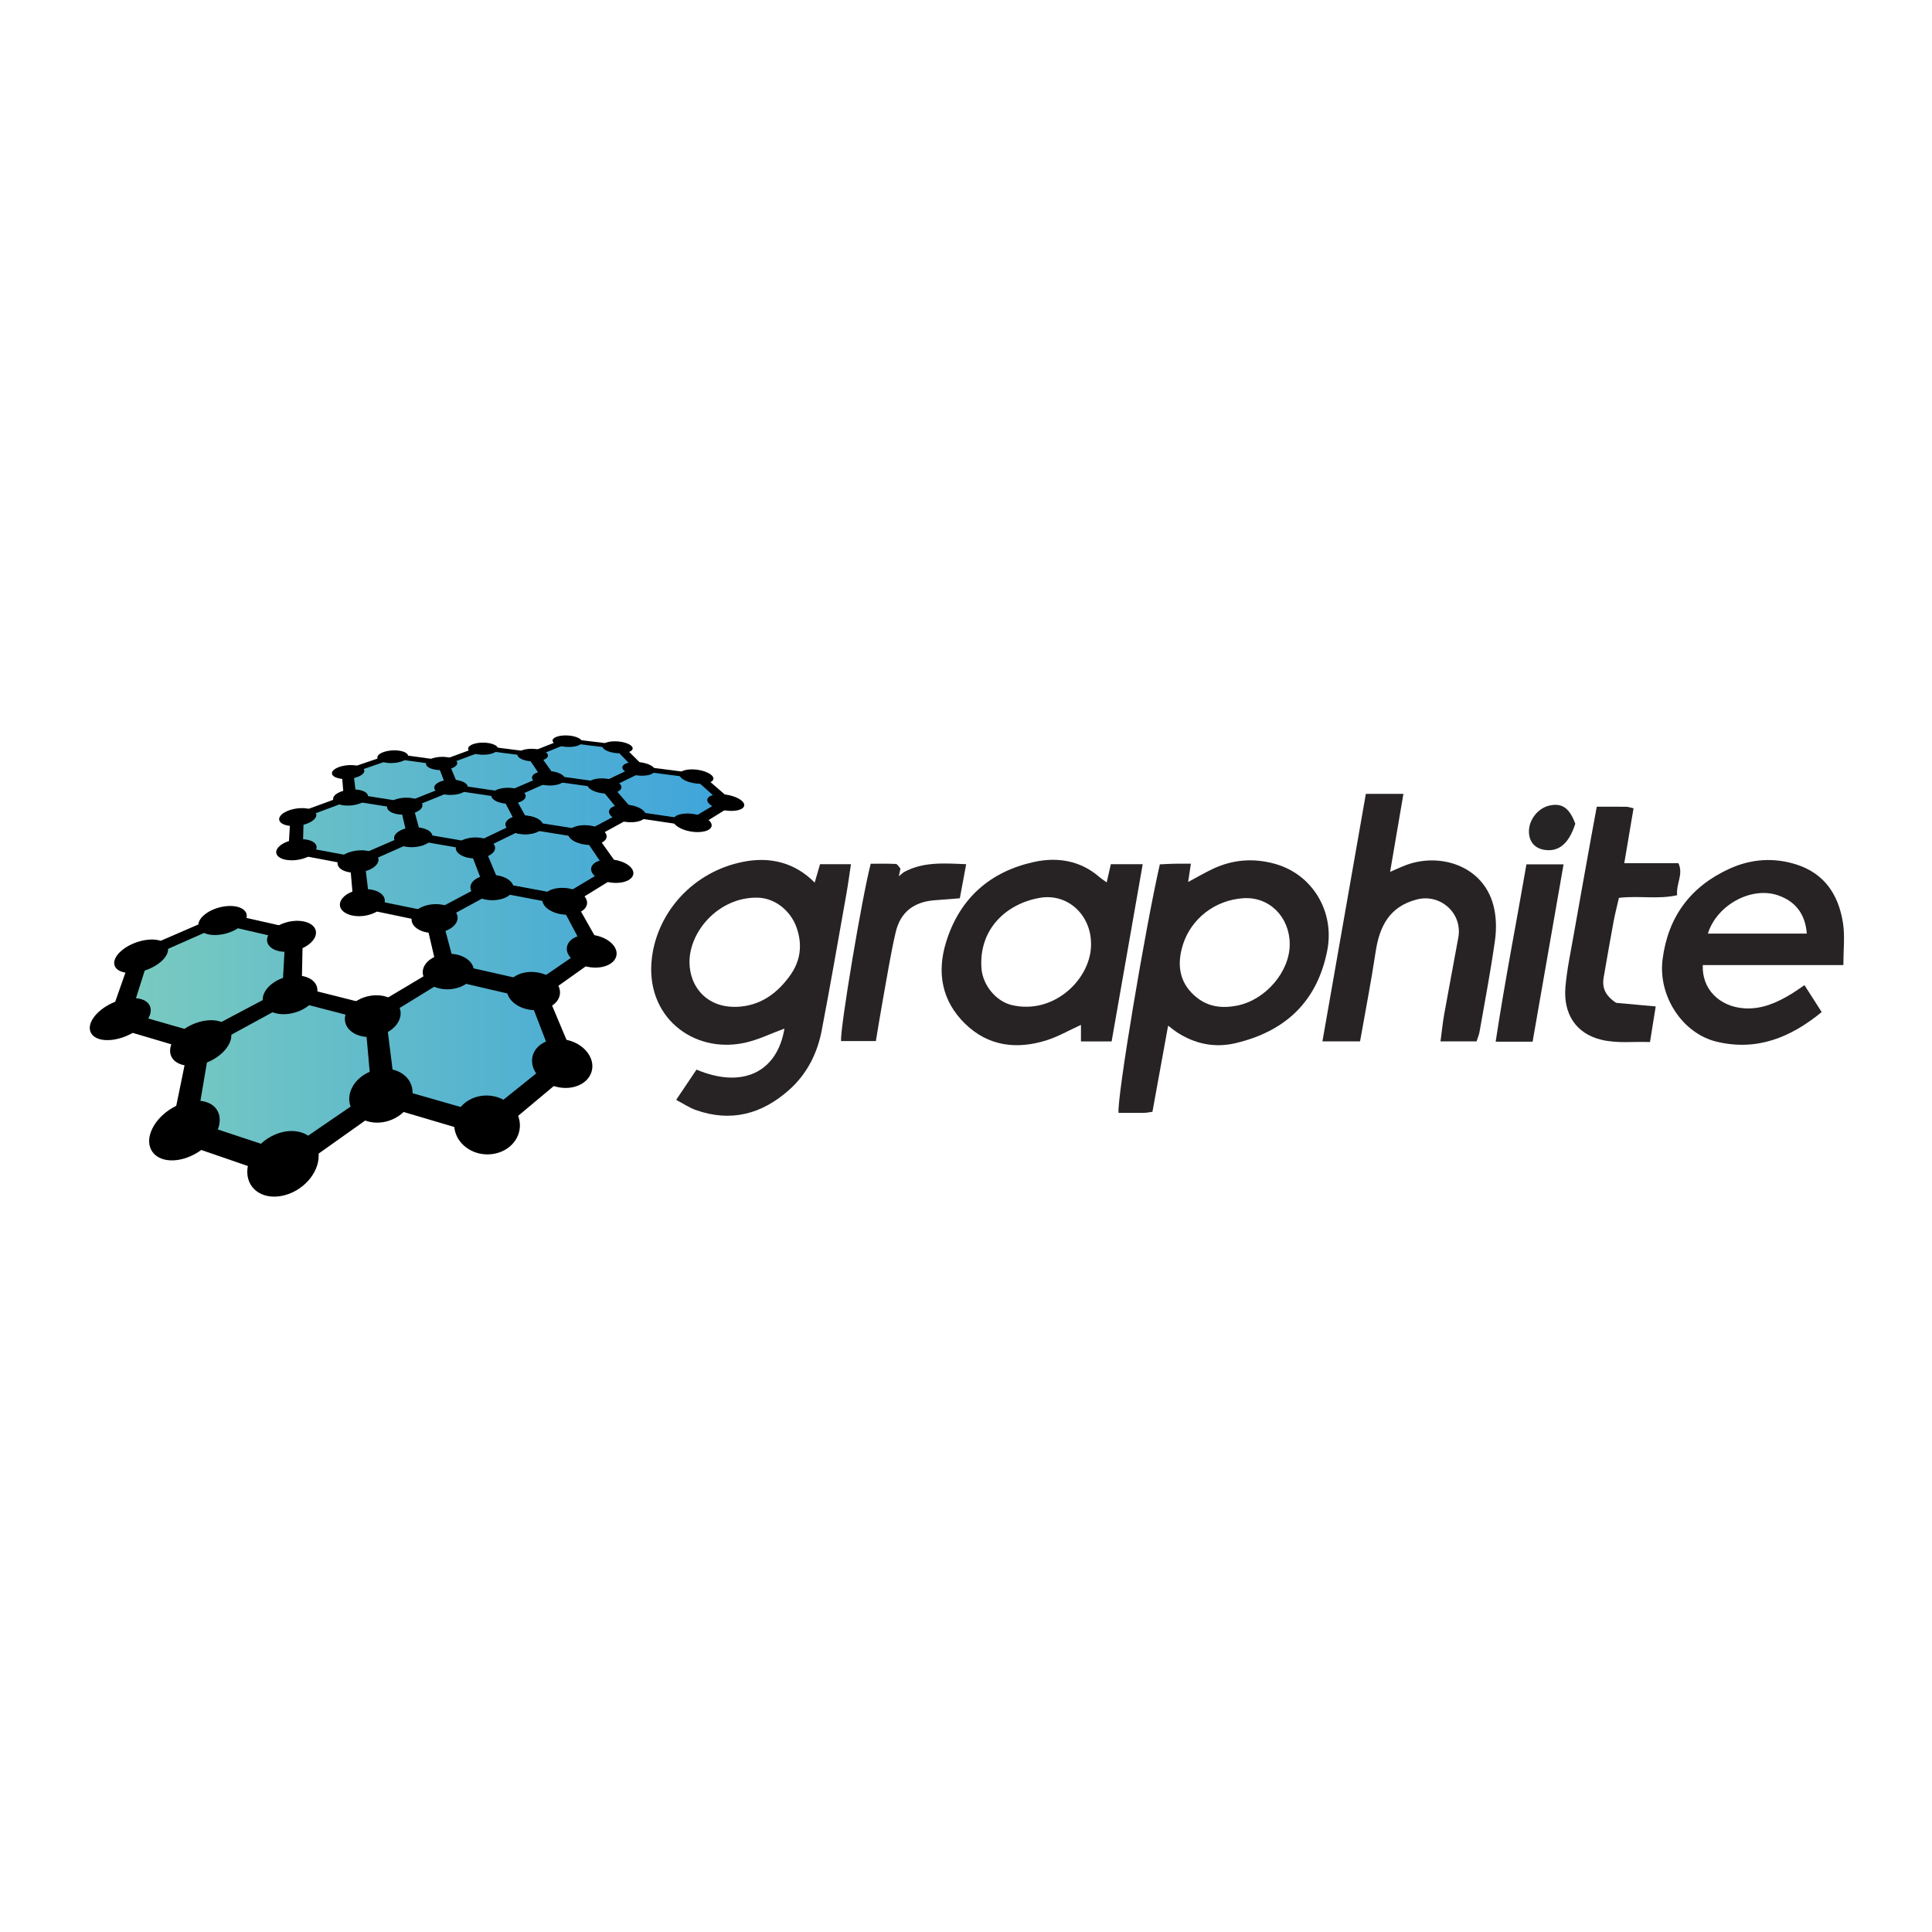 <?xml version="1.0" encoding="UTF-8" standalone="no"?>
<svg xmlns:dc="http://purl.org/dc/elements/1.1/" xmlns:cc="http://creativecommons.org/ns#" xmlns:rdf="http://www.w3.org/1999/02/22-rdf-syntax-ns#" xmlns:svg="http://www.w3.org/2000/svg" xmlns="http://www.w3.org/2000/svg" xmlns:sodipodi="http://sodipodi.sourceforge.net/DTD/sodipodi-0.dtd" xmlns:inkscape="http://www.inkscape.org/namespaces/inkscape" version="1.1" id="Layer_1" x="0px" y="0px" viewBox="0 0 120 60" enable-background="new 0 0 364 115" xml:space="preserve" sodipodi:docname="graphite-ar21.svg" inkscape:version="0.92.4 (5da689c313, 2019-01-14)" height="1em" width="1em">
  <defs id="defs320"/>
  <sodipodi:namedview pagecolor="#ffffff" bordercolor="#666666" borderopacity="1" objecttolerance="10" gridtolerance="10" guidetolerance="10" inkscape:pageopacity="0" inkscape:pageshadow="2" inkscape:window-width="1920" inkscape:window-height="1001" id="namedview318" showgrid="false" inkscape:zoom="3.7252747" inkscape:cx="149.78761" inkscape:cy="57.5" inkscape:window-x="-9" inkscape:window-y="-9" inkscape:window-maximized="1" inkscape:current-layer="Layer_1"/>
  <linearGradient id="SVGID_1_" gradientUnits="userSpaceOnUse" x1="19.293" y1="55.879" x2="135.33" y2="55.879" gradientTransform="translate(0,-55)">
    <stop offset="0" style="stop-color:#7ACBBF" id="stop20"/>
    <stop offset="1" style="stop-color:#3EA4DB" id="stop22"/>
  </linearGradient>
  <g id="g1313" transform="matrix(0.323,0,0,0.323,1.377,28.794)">
    <path style="clip-rule:evenodd;fill:#272324;fill-rule:evenodd" inkscape:connector-curvature="0" id="path2" d="m 125.762,29.475 c 1.556,-2.315 2.747,-4.086 3.909,-5.814 8.852,3.725 15.522,0.496 16.913,-7.895 -2.553,0.929 -5.076,2.195 -7.746,2.756 -9.877,2.076 -19.098,-5.09 -17.749,-16.319 1.058,-8.798 7.897,-16.63 17.641,-18.522 5.012,-0.975 9.789,0.083 13.671,4.014 0.37,-1.275 0.689,-2.373 1.026,-3.538 1.915,0 3.761,0 5.945,0 -0.3,1.971 -0.545,3.858 -0.878,5.73 -1.561,8.762 -3.074,17.533 -4.751,26.272 -0.849,4.426 -2.852,8.364 -6.26,11.401 -5.231,4.663 -11.207,6.267 -17.968,3.86 -1.249,-0.445 -2.381,-1.224 -3.753,-1.945 z M 128.32,2.992 c 0.015,4.839 3.556,9.202 9.959,8.532 4.083,-0.426 7.071,-2.743 9.386,-5.965 2.022,-2.814 2.411,-5.921 1.255,-9.211 -1.14,-3.245 -4.143,-5.673 -7.469,-5.755 -7.29,-0.179 -13.129,6.266 -13.131,12.399 z"/>
    <path style="clip-rule:evenodd;fill:#272324;fill-rule:evenodd" inkscape:connector-curvature="0" id="path4" d="m 217.348,31.768 c -0.646,0.087 -1.114,0.197 -1.585,0.204 -1.656,0.021 -3.312,0.009 -4.934,0.009 -0.325,-2.872 5.083,-35.229 7.938,-47.792 0.883,-0.041 1.834,-0.101 2.786,-0.123 0.971,-0.021 1.942,-0.005 3.188,-0.005 -0.185,1.229 -0.336,2.231 -0.53,3.519 1.752,-0.933 3.284,-1.844 4.892,-2.587 3.794,-1.752 7.729,-2.029 11.762,-0.916 7.242,2.001 11.56,9.177 10.101,16.651 -1.931,9.882 -8.083,15.588 -17.65,17.845 -4,0.944 -7.797,0.154 -11.259,-2.094 -0.482,-0.313 -0.922,-0.691 -1.696,-1.276 -1.036,5.685 -2.018,11.09 -3.013,16.565 z m 26.399,-32.263 c -0.027,-5.207 -3.918,-9.144 -8.938,-8.805 -5.55,0.375 -9.958,4.01 -11.53,8.72 -1.542,4.619 -0.356,8.037 2.605,10.385 2.306,1.829 4.927,2.104 7.774,1.537 5.426,-1.079 10.116,-6.505 10.089,-11.837 z"/>
    <path style="clip-rule:evenodd;fill:#272324;fill-rule:evenodd" inkscape:connector-curvature="0" id="path6" d="m 209.497,18.238 c -2.297,0 -4.037,0 -5.896,0 0,-1.16 0,-2.187 0,-3.183 -2.291,1.042 -4.414,2.283 -6.702,2.993 -5.712,1.773 -11.145,1.102 -15.557,-3.193 -4.495,-4.376 -5.496,-9.845 -3.668,-15.741 2.609,-8.413 8.474,-13.559 16.949,-15.398 4.396,-0.954 8.815,-0.293 12.468,2.861 0.435,0.375 0.923,0.685 1.461,1.081 0.289,-1.269 0.541,-2.371 0.798,-3.501 2.02,0 3.86,0 6.128,0 -2.01,11.458 -3.992,22.747 -5.981,34.081 z m -3.96,-18.919 c -0.074,-5.493 -4.548,-9.614 -9.854,-8.69 -6.467,1.125 -11.773,6.04 -11.21,13.588 0.236,3.157 2.767,6.308 5.838,7.03 8.266,1.946 15.444,-5.277 15.226,-11.928 z"/>
    <path style="clip-rule:evenodd;fill:#272324;fill-rule:evenodd" inkscape:connector-curvature="0" id="path8" d="m 350.211,3.552 c -9.363,0 -18.202,0 -27.03,0 -0.22,4.577 3.17,8.022 8.027,8.321 3.388,0.209 6.31,-1.125 9.104,-2.834 0.736,-0.45 1.436,-0.96 2.418,-1.622 1.136,1.773 2.168,3.385 3.312,5.172 -6.007,4.933 -12.499,7.542 -20.193,5.703 -6.594,-1.575 -11.31,-8.8 -10.402,-15.853 1.046,-8.135 5.323,-13.952 12.812,-17.389 4.21,-1.932 8.597,-2.213 12.914,-0.836 5.218,1.666 8.107,5.589 8.978,11.348 0.371,2.48 0.06,5.062 0.06,7.99 z m -26.051,-6.05 c 6.322,0 12.623,0 19.02,0 -0.3,-3.807 -2.201,-6.212 -5.548,-7.361 -5.154,-1.767 -11.789,1.894 -13.472,7.361 z"/>
    <path style="clip-rule:evenodd;fill:#272324;fill-rule:evenodd" inkscape:connector-curvature="0" id="path10" d="m 257.271,18.23 c -2.583,0 -4.71,0 -7.236,0 2.8,-15.962 5.565,-31.721 8.35,-47.593 2.474,0 4.774,0 7.226,0 -0.85,4.973 -1.668,9.759 -2.562,14.995 1.312,-0.563 2.161,-0.968 3.038,-1.297 6.48,-2.437 14.794,0.039 16.821,7.712 0.562,2.124 0.619,4.519 0.314,6.708 -0.82,5.912 -1.952,11.781 -2.982,17.664 -0.101,0.572 -0.347,1.12 -0.567,1.811 -2.211,0 -4.432,0 -6.934,0 0.249,-1.846 0.417,-3.562 0.719,-5.252 0.877,-4.915 1.824,-9.816 2.71,-14.729 0.837,-4.639 -3.419,-8.478 -7.964,-7.313 -5.273,1.352 -7.199,5.155 -7.942,10.105 -0.859,5.695 -1.965,11.355 -2.991,17.189 z"/>
    <path style="clip-rule:evenodd;fill:#272324;fill-rule:evenodd" inkscape:connector-curvature="0" id="path12" d="m 302.788,-26.899 c 2.163,0 3.929,-0.015 5.694,0.012 0.378,0.005 0.753,0.159 1.379,0.301 -0.588,3.476 -1.166,6.894 -1.782,10.541 3.587,0 7.002,0 10.408,0 1.016,2.17 -0.472,3.948 -0.245,6.166 -3.663,0.834 -7.3,0.05 -11.193,0.51 -0.334,1.464 -0.744,3.029 -1.04,4.616 -0.662,3.56 -1.274,7.128 -1.892,10.696 -0.334,1.934 0.281,3.484 2.404,4.876 2.132,0.193 4.75,0.431 7.603,0.688 -0.353,2.202 -0.7,4.375 -1.097,6.848 -3.221,-0.124 -6.293,0.311 -9.413,-0.453 -4.916,-1.203 -7.294,-5.081 -6.848,-10.168 0.298,-3.401 1.024,-6.768 1.615,-10.14 1.097,-6.261 2.232,-12.515 3.356,-18.771 0.326,-1.81 0.665,-3.618 1.051,-5.722 z"/>
    <path style="clip-rule:evenodd;fill:#272324;fill-rule:evenodd" inkscape:connector-curvature="0" id="path14" d="m 169.485,-14.277 c 3.722,-2.068 7.734,-1.743 12.044,-1.565 -0.419,2.25 -0.803,4.312 -1.22,6.554 -1.638,0.129 -3.184,0.266 -4.731,0.37 -4.043,0.273 -6.693,2.248 -7.601,6.151 -0.953,4.094 -1.612,8.258 -2.364,12.397 -0.505,2.781 -0.95,5.573 -1.452,8.538 -2.299,0 -4.498,0 -6.698,0 -0.167,-2.562 3.978,-27.404 5.708,-34.097 1.547,0 3.196,-0.047 4.837,0.042 0.31,0.017 0.59,0.578 0.883,0.888 -0.083,0.39 -0.167,0.78 -0.314,1.476 0.49,-0.407 0.699,-0.581 0.908,-0.754 z"/>
    <path style="clip-rule:evenodd;fill:#272324;fill-rule:evenodd" inkscape:connector-curvature="0" id="path16" d="m 290.45,18.287 c -2.577,0 -4.627,0 -7.102,0 1.738,-11.476 3.949,-22.718 5.919,-34.102 2.365,0 4.591,0 7.139,0 -1.994,11.415 -3.965,22.7 -5.956,34.102 z"/>
    <path style="clip-rule:evenodd;fill:#272425;fill-rule:evenodd" inkscape:connector-curvature="0" id="path18" d="m 298.66,-23.63 c -1.206,3.807 -3.16,5.447 -5.886,5.038 -1.856,-0.28 -2.943,-1.489 -3.025,-3.366 -0.101,-2.324 1.675,-4.653 3.936,-5.16 2.406,-0.541 3.838,0.429 4.975,3.488 z"/>
    <path style="clip-rule:evenodd;fill:url(#SVGID_1_);fill-rule:evenodd" inkscape:connector-curvature="0" id="path25" d="m 129.086,-23.925 -12.019,-1.775 -4.35,-5.141 6.437,-3.133 10.664,1.383 5.511,4.873 z m -27.688,-8.701 -2.942,-4.227 6.479,-2.608 9.434,1.148 3.946,4.027 -6.443,3.102 z m -8.164,3.337 -10.323,-1.522 -1.788,-4.452 7.378,-2.739 9.317,1.207 2.901,4.235 z m -19.39,1.973 -10.142,-1.61 -0.526,-4.69 8.344,-2.877 9.179,1.269 1.759,4.457 z m 0.804,6.088 -10.355,4.522 -11.36,-2.13 0.234,-6.098 9.905,-3.674 10.174,1.625 z M 34.13,17.787 19.293,13.485 23.151,1.769 38.419,-4.932 51.357,-1.965 50.836,8.861 Z M 51.248,9.604 66.784,13.607 68.23,28.518 49.861,41.218 31.43,35.021 34.451,18.659 Z m 30.524,-4.506 15.995,3.671 5.324,13.587 -14.123,11.46 -19.197,-5.57 -1.625,-14.85 z m 0.542,-0.66 -2.575,-10.002 10.736,-5.799 13.636,2.569 5.021,9.295 -10.91,7.562 z m 7.874,-16.25 -2.859,-7.195 8.857,-4.283 11.865,1.896 4.6,6.758 -8.908,5.366 z m 21.287,-19.074 4.25,5.133 -7.491,4.004 -11.817,-1.878 -2.952,-5.42 7.499,-3.293 z M 89.39,-11.711 78.627,-5.96 65.366,-8.69 l -0.81,-7.692 10.38,-4.557 11.658,2.018 z m -7.007,-18.799 10.357,1.537 2.898,5.433 -8.855,4.253 -11.613,-1.999 -1.44,-5.748 z"/>
    <g transform="translate(0,-55)" id="Ellipse_1_46_">
      <g id="g29">
        <path inkscape:connector-curvature="0" id="path27" d="m 50.47,90.588 c -3.641,0.663 -6.854,3.829 -7.159,7.212 -0.318,3.553 2.669,5.923 6.651,5.133 3.94,-0.781 7.082,-4.311 7.056,-7.734 -0.026,-3.261 -2.942,-5.267 -6.548,-4.611 z"/>
      </g>
    </g>
    <g transform="translate(0,-55)" id="Ellipse_1_copy_46_">
      <g id="g34">
        <path inkscape:connector-curvature="0" id="path32" d="m 51.703,60.64 c -2.816,0.402 -5.256,2.296 -5.436,4.295 -0.187,2.074 2.12,3.44 5.135,2.981 2.992,-0.454 5.388,-2.512 5.373,-4.53 -0.015,-1.941 -2.277,-3.144 -5.072,-2.746 z"/>
      </g>
    </g>
    <g transform="translate(0,-55)" id="Ellipse_1_copy_4_46_">
      <g id="g39">
        <path inkscape:connector-curvature="0" id="path37" d="m 37.89,69.357 c -2.488,-0.693 -6.061,0.477 -8.078,2.68 -2.098,2.293 -1.761,4.857 0.862,5.659 2.657,0.81 6.486,-0.545 8.446,-2.948 1.882,-2.308 1.289,-4.689 -1.23,-5.391 z"/>
      </g>
    </g>
    <g transform="translate(0,-55)" id="Ellipse_1_copy_5_46_">
      <g id="g44">
        <path inkscape:connector-curvature="0" id="path42" d="m 71.495,78.714 c -2.926,-0.814 -6.432,0.56 -7.921,3.155 -1.554,2.709 -0.365,5.752 2.758,6.706 3.17,0.967 6.916,-0.645 8.265,-3.497 1.293,-2.73 -0.135,-5.538 -3.102,-6.364 z"/>
      </g>
    </g>
    <g transform="translate(0,-55)" id="Polygon_1_46_">
      <g id="g49">
        <path inkscape:connector-curvature="0" id="path47" d="M 69.751,66.896 51.774,62.365 32.28,72.686 28.322,92.008 50.293,99.568 71.926,84.22 Z m -19.255,27.541 -16.929,-5.608 2.555,-15.026 15.533,-8.447 14.453,3.749 1.249,13.788 z"/>
      </g>
    </g>
    <g transform="translate(0,-55)" id="Ellipse_1_copy_2_46_">
      <g id="g54">
        <path inkscape:connector-curvature="0" id="path52" d="m 37.452,86.396 c -1.397,-2.185 -5.151,-2.362 -8.519,-0.405 -3.471,2.016 -5.385,5.621 -4.133,8.071 1.297,2.542 5.413,2.756 9.037,0.463 3.508,-2.22 5.061,-5.864 3.615,-8.129 z"/>
      </g>
    </g>
    <g transform="translate(0,-55)" id="Ellipse_1_copy_3_46_">
      <g id="g59">
        <path inkscape:connector-curvature="0" id="path57" d="m 71.763,65.612 c -1.668,-1.548 -4.876,-1.67 -7.264,-0.283 -2.448,1.422 -3.206,3.944 -1.59,5.646 1.666,1.752 5.134,1.898 7.638,0.313 2.436,-1.541 2.934,-4.087 1.216,-5.676 z"/>
      </g>
    </g>
    <g transform="translate(0,-55)" id="Ellipse_1_copy_44_">
      <g id="g64">
        <path inkscape:connector-curvature="0" id="path62" d="m 39.072,47.249 c -2.49,0.305 -4.8,1.736 -5.154,3.238 -0.366,1.551 1.486,2.568 4.131,2.225 2.627,-0.34 4.917,-1.879 5.128,-3.391 0.204,-1.466 -1.631,-2.375 -4.105,-2.072 z"/>
      </g>
    </g>
    <g transform="translate(0,-55)" id="Ellipse_1_copy_4_44_">
      <g id="g69">
        <path inkscape:connector-curvature="0" id="path67" d="m 26.276,53.788 c -2.081,-0.512 -5.253,0.357 -7.165,1.986 -1.977,1.685 -1.887,3.557 0.284,4.136 2.197,0.587 5.572,-0.399 7.455,-2.152 1.82,-1.695 1.529,-3.451 -0.574,-3.97 z"/>
      </g>
    </g>
    <g transform="translate(0,-55)" id="Polygon_1_44_">
      <g id="g74">
        <path inkscape:connector-curvature="0" id="path72" d="m 38.952,48.554 -17.777,7.695 -4.87,13.877 17.659,5.237 19.754,-10.779 0.264,-12.645 z M 50.015,63.636 34.624,71.808 20.95,67.883 24.369,57.067 38.533,50.799 50.576,53.583 Z"/>
      </g>
    </g>
    <g transform="translate(0,-55)" id="Ellipse_1_copy_2_44_">
      <g id="g79">
        <path inkscape:connector-curvature="0" id="path77" d="m 24.418,66.156 c -0.993,-1.555 -4.15,-1.68 -7.145,-0.281 -3.072,1.433 -4.934,3.975 -4.062,5.689 0.901,1.769 4.31,1.914 7.507,0.317 3.114,-1.555 4.724,-4.12 3.7,-5.725 z"/>
      </g>
    </g>
    <g transform="translate(0,-55)" id="Ellipse_1_copy_3_44_">
      <g id="g84">
        <path inkscape:connector-curvature="0" id="path82" d="m 55.88,50.979 c -1.249,-1.158 -4.011,-1.248 -6.241,-0.207 -2.282,1.065 -3.225,2.941 -2.03,4.198 1.224,1.29 4.177,1.395 6.516,0.227 2.283,-1.141 3.035,-3.031 1.755,-4.218 z"/>
      </g>
    </g>
    <g transform="translate(0,-55)" id="Ellipse_1_42_">
      <g id="g89">
        <path inkscape:connector-curvature="0" id="path87" d="m 95.493,87.898 c -0.886,-2.934 -4.195,-4.742 -7.451,-4.147 -3.286,0.598 -5.489,3.447 -4.869,6.485 0.649,3.183 4.113,5.298 7.674,4.592 3.527,-0.699 5.574,-3.858 4.646,-6.93 z"/>
      </g>
    </g>
    <g transform="translate(0,-55)" id="Ellipse_1_copy_42_">
      <g id="g94">
        <path inkscape:connector-curvature="0" id="path92" d="m 86.754,58.977 c -0.541,-1.789 -3.045,-2.896 -5.626,-2.529 -2.6,0.371 -4.427,2.114 -4.052,3.953 0.391,1.905 2.977,3.16 5.746,2.737 2.748,-0.419 4.492,-2.308 3.932,-4.161 z"/>
      </g>
    </g>
    <g transform="translate(0,-55)" id="Ellipse_1_copy_5_42_">
      <g id="g99">
        <path inkscape:connector-curvature="0" id="path97" d="m 104.947,72.993 c -3.012,-0.74 -6,0.512 -6.736,2.868 -0.765,2.456 1.172,5.209 4.397,6.07 3.271,0.871 6.417,-0.584 6.961,-3.163 0.524,-2.473 -1.57,-5.024 -4.622,-5.775 z"/>
      </g>
    </g>
    <g transform="translate(0,-55)" id="Polygon_1_42_">
      <g id="g104">
        <path inkscape:connector-curvature="0" id="path102" d="m 100.159,62.197 -18.49,-4.159 -15.871,9.468 1.561,17.53 22.91,6.782 L 106.8,77.992 Z M 89.096,87.216 71.478,82.168 69.786,68.527 l 12.582,-7.741 14.883,3.436 4.842,12.567 z"/>
      </g>
    </g>
    <g transform="translate(0,-55)" id="Ellipse_1_copy_3_42_">
      <g id="g109">
        <path inkscape:connector-curvature="0" id="path107" d="m 101.75,61.018 c -2.013,-1.421 -5.129,-1.532 -7.051,-0.257 -1.971,1.308 -2.022,3.619 -0.018,5.176 2.064,1.601 5.425,1.734 7.404,0.286 1.929,-1.412 1.735,-3.744 -0.335,-5.205 z"/>
      </g>
    </g>
    <g transform="translate(0,-55)" id="Ellipse_1_copy_40_">
      <g id="g114">
        <path inkscape:connector-curvature="0" id="path112" d="m 94.349,43.078 c -0.571,-1.279 -2.766,-2.073 -4.931,-1.808 -2.178,0.269 -3.594,1.518 -3.137,2.826 0.469,1.349 2.732,2.23 5.028,1.933 2.28,-0.298 3.628,-1.634 3.04,-2.951 z"/>
      </g>
    </g>
    <g transform="translate(0,-55)" id="Ellipse_1_copy_4_40_">
      <g id="g119">
        <path inkscape:connector-curvature="0" id="path117" d="m 80.863,46.965 c -2.215,-0.443 -4.722,0.312 -5.643,1.721 -0.95,1.453 0.125,3.065 2.452,3.563 2.352,0.502 4.977,-0.346 5.812,-1.855 0.809,-1.463 -0.383,-2.98 -2.621,-3.429 z"/>
      </g>
    </g>
    <g transform="translate(0,-55)" id="Ellipse_1_copy_5_40_">
      <g id="g124">
        <path inkscape:connector-curvature="0" id="path122" d="m 110.259,52.849 c -2.522,-0.505 -4.939,0.352 -5.438,1.956 -0.517,1.659 1.193,3.502 3.863,4.072 2.7,0.577 5.218,-0.394 5.582,-2.12 0.352,-1.668 -1.458,-3.398 -4.007,-3.908 z"/>
      </g>
    </g>
    <g transform="translate(0,-55)" id="Polygon_1_40_">
      <g id="g129">
        <path inkscape:connector-curvature="0" id="path127" d="m 105.819,45.353 -15.832,-2.943 -12.59,6.685 2.764,11.866 18.982,4.413 12.824,-9.136 z M 97.949,62.378 83.291,59.059 80.81,49.8 l 9.957,-5.433 12.707,2.414 4.581,8.649 z"/>
      </g>
    </g>
    <g transform="translate(0,-55)" id="Ellipse_1_copy_3_40_">
      <g id="g134">
        <path inkscape:connector-curvature="0" id="path132" d="m 107.106,44.518 c -1.76,-1.008 -4.395,-1.085 -5.952,-0.178 -1.588,0.926 -1.505,2.554 0.255,3.641 1.803,1.114 4.611,1.203 6.201,0.194 1.555,-0.988 1.298,-2.627 -0.504,-3.657 z"/>
      </g>
    </g>
    <g transform="translate(0,-55)" id="Ellipse_1_copy_38_">
      <g id="g139">
        <path inkscape:connector-curvature="0" id="path137" d="m 78.854,33.521 c -0.303,-1.01 -2.13,-1.64 -4.098,-1.428 -1.978,0.213 -3.425,1.204 -3.217,2.236 0.214,1.06 2.082,1.75 4.157,1.515 2.063,-0.234 3.469,-1.285 3.158,-2.323 z"/>
      </g>
    </g>
    <g transform="translate(0,-55)" id="Ellipse_1_copy_4_38_">
      <g id="g144">
        <path inkscape:connector-curvature="0" id="path142" d="m 66.327,36.583 c -1.895,-0.346 -4.212,0.246 -5.217,1.345 -1.033,1.129 -0.305,2.377 1.67,2.759 1.993,0.387 4.414,-0.27 5.364,-1.438 0.926,-1.134 0.095,-2.317 -1.817,-2.666 z"/>
      </g>
    </g>
    <g transform="translate(0,-55)" id="Polygon_1_38_">
      <g id="g149">
        <path inkscape:connector-curvature="0" id="path147" d="m 88.639,35.306 -13.553,-2.311 -12.114,5.249 0.784,9.087 15.772,3.299 12.629,-6.902 z m -9.676,13.082 -12.225,-2.497 -0.861,-7.099 9.597,-4.252 10.849,1.887 2.559,6.688 z"/>
      </g>
    </g>
    <g transform="translate(0,-55)" id="Ellipse_1_copy_2_38_">
      <g id="g154">
        <path inkscape:connector-curvature="0" id="path152" d="m 68.963,44.775 c -1.319,-1.011 -3.917,-1.088 -5.866,-0.179 -1.989,0.93 -2.614,2.563 -1.332,3.656 1.316,1.119 4.082,1.208 6.108,0.195 1.983,-0.993 2.441,-2.638 1.09,-3.672 z"/>
      </g>
    </g>
    <g transform="translate(0,-55)" id="Ellipse_1_copy_3_38_">
      <g id="g159">
        <path inkscape:connector-curvature="0" id="path157" d="m 89.923,34.65 c -1.386,-0.793 -3.709,-0.853 -5.241,-0.137 -1.56,0.728 -1.754,2.004 -0.381,2.853 1.403,0.867 3.86,0.934 5.433,0.147 1.542,-0.771 1.604,-2.054 0.189,-2.863 z"/>
      </g>
    </g>
    <g transform="translate(0,-55)" id="Ellipse_1_copy_36_">
      <g id="g164">
        <path inkscape:connector-curvature="0" id="path162" d="m 99.946,31.191 c -0.565,-0.953 -2.51,-1.545 -4.367,-1.345 -1.868,0.202 -3.007,1.135 -2.525,2.105 0.493,0.997 2.494,1.646 4.446,1.425 1.941,-0.22 3.026,-1.207 2.446,-2.185 z"/>
      </g>
    </g>
    <g transform="translate(0,-55)" id="Ellipse_1_copy_5_36_">
      <g id="g169">
        <path inkscape:connector-curvature="0" id="path167" d="m 113.998,38.333 c -2.16,-0.362 -4.181,0.258 -4.54,1.409 -0.37,1.186 1.145,2.495 3.411,2.896 2.29,0.406 4.378,-0.282 4.638,-1.508 0.253,-1.191 -1.33,-2.431 -3.509,-2.797 z"/>
      </g>
    </g>
    <g transform="translate(0,-55)" id="Polygon_1_36_">
      <g id="g174">
        <path inkscape:connector-curvature="0" id="path172" d="m 109.931,32.87 -13.79,-2.173 -10.348,4.937 3.227,8.495 16.125,3.065 10.406,-6.432 z m -5.924,12.238 -12.492,-2.325 -2.753,-6.639 8.172,-3.995 11.043,1.772 4.242,6.266 z"/>
      </g>
    </g>
    <g transform="translate(0,-55)" id="Ellipse_1_copy_3_36_">
      <g id="g179">
        <path inkscape:connector-curvature="0" id="path177" d="m 111.006,32.252 c -1.556,-0.746 -3.831,-0.801 -5.129,-0.128 -1.323,0.686 -1.172,1.884 0.385,2.68 1.591,0.813 3.994,0.876 5.314,0.139 1.295,-0.726 1.016,-1.931 -0.57,-2.691 z"/>
      </g>
    </g>
    <g transform="translate(0,-55)" id="Ellipse_1_copy_34_">
      <g id="g184">
        <path inkscape:connector-curvature="0" id="path182" d="m 104.189,22.302 c -0.546,-0.74 -2.294,-1.2 -3.923,-1.042 -1.636,0.158 -2.586,0.883 -2.103,1.635 0.494,0.77 2.287,1.268 3.989,1.096 1.694,-0.171 2.597,-0.934 2.037,-1.689 z"/>
      </g>
    </g>
    <g transform="translate(0,-55)" id="Ellipse_1_copy_4_34_">
      <g id="g189">
        <path inkscape:connector-curvature="0" id="path187" d="m 94.383,24.531 c -1.718,-0.248 -3.512,0.18 -4.031,0.971 -0.53,0.811 0.468,1.7 2.253,1.969 1.8,0.274 3.651,-0.194 4.114,-1.026 0.451,-0.813 -0.604,-1.664 -2.336,-1.914 z"/>
      </g>
    </g>
    <g transform="translate(0,-55)" id="Ellipse_1_copy_5_34_">
      <g id="g194">
        <path inkscape:connector-curvature="0" id="path192" d="m 116.782,27.768 c -1.893,-0.273 -3.631,0.197 -3.903,1.068 -0.279,0.894 1.08,1.874 3.055,2.173 1.992,0.301 3.779,-0.214 3.974,-1.134 0.189,-0.895 -1.219,-1.831 -3.126,-2.107 z"/>
      </g>
    </g>
    <g transform="translate(0,-55)" id="Polygon_1_34_">
      <g id="g199">
        <path inkscape:connector-curvature="0" id="path197" d="m 113.046,23.594 -12.236,-1.674 -8.779,3.809 3.366,6.405 14.042,2.26 8.762,-4.793 z m -4.672,9.26 -10.903,-1.724 -2.81,-5.013 6.928,-3.072 9.78,1.359 3.923,4.766 z"/>
      </g>
    </g>
    <g transform="translate(0,-55)" id="Ellipse_1_copy_2_34_">
      <g id="g204">
        <path inkscape:connector-curvature="0" id="path202" d="m 99.014,30.349 c -1.399,-0.708 -3.605,-0.76 -4.973,-0.121 -1.392,0.652 -1.429,1.789 -0.035,2.543 1.422,0.771 3.749,0.83 5.146,0.13 1.372,-0.687 1.288,-1.83 -0.138,-2.552 z"/>
      </g>
    </g>
    <g transform="translate(0,-55)" id="Ellipse_1_copy_3_34_">
      <g id="g209">
        <path inkscape:connector-curvature="0" id="path207" d="m 113.967,23.117 c -1.395,-0.576 -3.4,-0.619 -4.515,-0.097 -1.134,0.53 -0.95,1.453 0.45,2.063 1.425,0.621 3.528,0.668 4.658,0.103 1.111,-0.557 0.829,-1.484 -0.593,-2.069 z"/>
      </g>
    </g>
    <g transform="translate(0,-55)" id="Ellipse_1_copy_32_">
      <g id="g214">
        <path inkscape:connector-curvature="0" id="path212" d="m 63.002,24.811 c -1.812,0.174 -3.253,0.98 -3.206,1.818 0.046,0.857 1.628,1.413 3.522,1.223 1.885,-0.189 3.298,-1.04 3.17,-1.882 -0.125,-0.821 -1.681,-1.333 -3.486,-1.159 z"/>
      </g>
    </g>
    <g transform="translate(0,-55)" id="Ellipse_1_copy_4_32_">
      <g id="g219">
        <path inkscape:connector-curvature="0" id="path217" d="m 54.817,28.452 c -1.654,-0.278 -3.807,0.2 -4.843,1.083 -1.063,0.907 -0.564,1.902 1.149,2.206 1.729,0.307 3.97,-0.216 4.972,-1.149 0.976,-0.91 0.389,-1.861 -1.278,-2.14 z"/>
      </g>
    </g>
    <g transform="translate(0,-55)" id="Polygon_1_32_">
      <g id="g224">
        <path inkscape:connector-curvature="0" id="path222" d="M 75.013,27.412 63.172,25.545 51.6,29.789 l -0.433,7.202 13.479,2.565 12.189,-5.414 z m -10.551,10.397 -10.476,-1.95 0.143,-5.634 9.175,-3.426 9.458,1.518 1.26,5.34 z"/>
      </g>
    </g>
    <g transform="translate(0,-55)" id="Ellipse_1_copy_2_32_">
      <g id="g229">
        <path inkscape:connector-curvature="0" id="path227" d="m 56.102,34.978 c -1.04,-0.798 -3.337,-0.857 -5.181,-0.137 -1.877,0.733 -2.627,2.016 -1.625,2.871 1.025,0.872 3.454,0.94 5.369,0.148 1.879,-0.776 2.499,-2.068 1.437,-2.882 z"/>
      </g>
    </g>
    <g transform="translate(0,-55)" id="Ellipse_1_copy_3_32_">
      <g id="g234">
        <path inkscape:connector-curvature="0" id="path232" d="m 76.269,26.88 c -1.121,-0.642 -3.201,-0.688 -4.687,-0.108 -1.511,0.591 -1.876,1.619 -0.773,2.301 1.125,0.696 3.312,0.749 4.841,0.117 1.502,-0.622 1.761,-1.656 0.619,-2.31 z"/>
      </g>
    </g>
    <g transform="translate(0,-55)" id="Ellipse_1_copy_30_">
      <g id="g239">
        <path inkscape:connector-curvature="0" id="path237" d="m 74.184,18.203 c -0.193,-0.648 -1.629,-1.051 -3.218,-0.914 -1.595,0.14 -2.788,0.776 -2.656,1.435 0.134,0.673 1.595,1.108 3.252,0.958 1.65,-0.149 2.82,-0.817 2.622,-1.479 z"/>
      </g>
    </g>
    <g transform="translate(0,-55)" id="Ellipse_1_copy_4_30_">
      <g id="g244">
        <path inkscape:connector-curvature="0" id="path242" d="m 64.101,20.157 c -1.496,-0.217 -3.345,0.157 -4.154,0.847 -0.828,0.706 -0.266,1.478 1.279,1.712 1.558,0.235 3.471,-0.17 4.248,-0.893 0.76,-0.709 0.134,-1.448 -1.373,-1.666 z"/>
      </g>
    </g>
    <g transform="translate(0,-55)" id="Ellipse_1_copy_5_30_">
      <g id="g249">
        <path inkscape:connector-curvature="0" id="path247" d="m 83.537,22.965 c -1.638,-0.236 -3.455,0.172 -4.082,0.927 -0.643,0.772 0.192,1.617 1.89,1.875 1.71,0.259 3.588,-0.185 4.169,-0.978 0.567,-0.776 -0.329,-1.585 -1.977,-1.824 z"/>
      </g>
    </g>
    <g transform="translate(0,-55)" id="Polygon_1_30_">
      <g id="g254">
        <path inkscape:connector-curvature="0" id="path252" d="m 81.882,19.333 -10.688,-1.463 -9.779,3.332 0.47,5.541 12.015,1.932 10.155,-4.125 z m -8.313,8.022 -9.352,-1.479 -0.52,-4.338 7.744,-2.683 8.526,1.186 1.579,4.138 z"/>
      </g>
    </g>
    <g transform="translate(0,-55)" id="Ellipse_1_copy_3_30_">
      <g id="g259">
        <path inkscape:connector-curvature="0" id="path257" d="m 82.95,18.915 c -1.05,-0.504 -2.901,-0.541 -4.168,-0.083 -1.285,0.464 -1.512,1.27 -0.474,1.802 1.058,0.541 2.993,0.581 4.289,0.088 1.277,-0.487 1.42,-1.297 0.353,-1.807 z"/>
      </g>
    </g>
    <g transform="translate(0,-55)" id="Ellipse_1_copy_28_">
      <g id="g264">
        <path inkscape:connector-curvature="0" id="path262" d="m 91.411,16.673 c -0.368,-0.616 -1.883,-1.001 -3.397,-0.869 -1.523,0.133 -2.513,0.739 -2.202,1.367 0.318,0.64 1.866,1.054 3.444,0.911 1.571,-0.143 2.53,-0.778 2.155,-1.409 z"/>
      </g>
    </g>
    <g transform="translate(0,-55)" id="Polygon_1_28_">
      <g id="g269">
        <path inkscape:connector-curvature="0" id="path267" d="m 99.244,17.747 -10.849,-1.391 -8.633,3.17 2.001,5.251 12.239,1.826 8.777,-3.902 z m -5.925,7.609 -9.522,-1.397 -1.711,-4.113 6.822,-2.551 8.659,1.127 2.664,3.927 z"/>
      </g>
    </g>
    <g transform="translate(0,-55)" id="Ellipse_1_copy_3_28_">
      <g id="g274">
        <path inkscape:connector-curvature="0" id="path272" d="m 100.175,17.349 c -1.163,-0.479 -2.983,-0.514 -4.097,-0.078 -1.128,0.441 -1.13,1.208 0.03,1.713 1.179,0.512 3.081,0.551 4.213,0.083 1.115,-0.461 1.035,-1.231 -0.146,-1.718 z"/>
      </g>
    </g>
    <g transform="translate(0,-55)" id="Ellipse_1_copy_26_">
      <g id="g279">
        <path inkscape:connector-curvature="0" id="path277" d="m 107.476,15.247 c -0.521,-0.589 -2.107,-0.956 -3.556,-0.83 -1.454,0.127 -2.264,0.706 -1.792,1.304 0.481,0.611 2.104,1.004 3.61,0.868 1.5,-0.135 2.27,-0.741 1.738,-1.342 z"/>
      </g>
    </g>
    <g transform="translate(0,-55)" id="Ellipse_1_copy_5_26_">
      <g id="g284">
        <path inkscape:connector-curvature="0" id="path282" d="m 118.857,19.555 c -1.682,-0.213 -3.206,0.156 -3.417,0.836 -0.217,0.695 1.009,1.456 2.755,1.686 1.759,0.232 3.32,-0.167 3.472,-0.88 0.149,-0.698 -1.116,-1.428 -2.81,-1.642 z"/>
      </g>
    </g>
    <g transform="translate(0,-55)" id="Polygon_1_26_">
      <g id="g289">
        <path inkscape:connector-curvature="0" id="path287" d="m 115.421,16.27 -10.981,-1.325 -7.605,3.022 3.35,4.989 12.417,1.729 7.555,-3.703 z m -3.81,7.235 -9.658,-1.324 -2.762,-3.91 5.998,-2.431 8.766,1.074 3.623,3.736 z"/>
      </g>
    </g>
    <g transform="translate(0,-55)" id="Ellipse_1_copy_3_26_">
      <g id="g294">
        <path inkscape:connector-curvature="0" id="path292" d="m 116.228,15.891 c -1.262,-0.457 -3.052,-0.49 -4.029,-0.075 -0.99,0.421 -0.791,1.151 0.476,1.633 1.287,0.488 3.156,0.525 4.142,0.079 0.971,-0.439 0.694,-1.174 -0.589,-1.637 z"/>
      </g>
    </g>
    <g transform="translate(0,-55)" id="Ellipse_1_24_">
      <g id="g299">
        <path inkscape:connector-curvature="0" id="path297" d="m 132.122,30.779 c -0.974,-0.944 -3.174,-1.531 -4.942,-1.333 -1.778,0.199 -2.514,1.124 -1.614,2.087 0.924,0.988 3.202,1.629 5.056,1.411 1.845,-0.216 2.502,-1.196 1.5,-2.165 z"/>
      </g>
    </g>
    <g transform="translate(0,-55)" id="Ellipse_1_copy_5_24_">
      <g id="g304">
        <path inkscape:connector-curvature="0" id="path302" d="m 135.275,25.768 c -1.914,-0.259 -3.488,0.187 -3.531,1.01 -0.043,0.843 1.528,1.769 3.525,2.051 2.014,0.285 3.624,-0.202 3.582,-1.069 -0.041,-0.847 -1.648,-1.732 -3.576,-1.992 z"/>
      </g>
    </g>
    <g transform="translate(0,-55)" id="Polygon_1_24_">
      <g id="g309">
        <path inkscape:connector-curvature="0" id="path307" d="m 130.568,21.814 -12.376,-1.587 -7.571,3.613 4.956,6.051 14.238,2.128 7.307,-4.521 z m -2.184,8.754 -11.051,-1.622 -4.046,-4.737 5.957,-2.914 9.896,1.289 5.037,4.508 z"/>
      </g>
    </g>
    <g transform="translate(0,-55)" id="Ellipse_1_copy_3_24_">
      <g id="g314">
        <path inkscape:connector-curvature="0" id="path312" d="m 131.346,21.361 c -1.508,-0.546 -3.477,-0.586 -4.432,-0.091 -0.97,0.504 -0.553,1.378 0.968,1.956 1.549,0.589 3.612,0.634 4.569,0.098 0.943,-0.529 0.431,-1.407 -1.105,-1.963 z"/>
      </g>
    </g>
  </g>
</svg>
